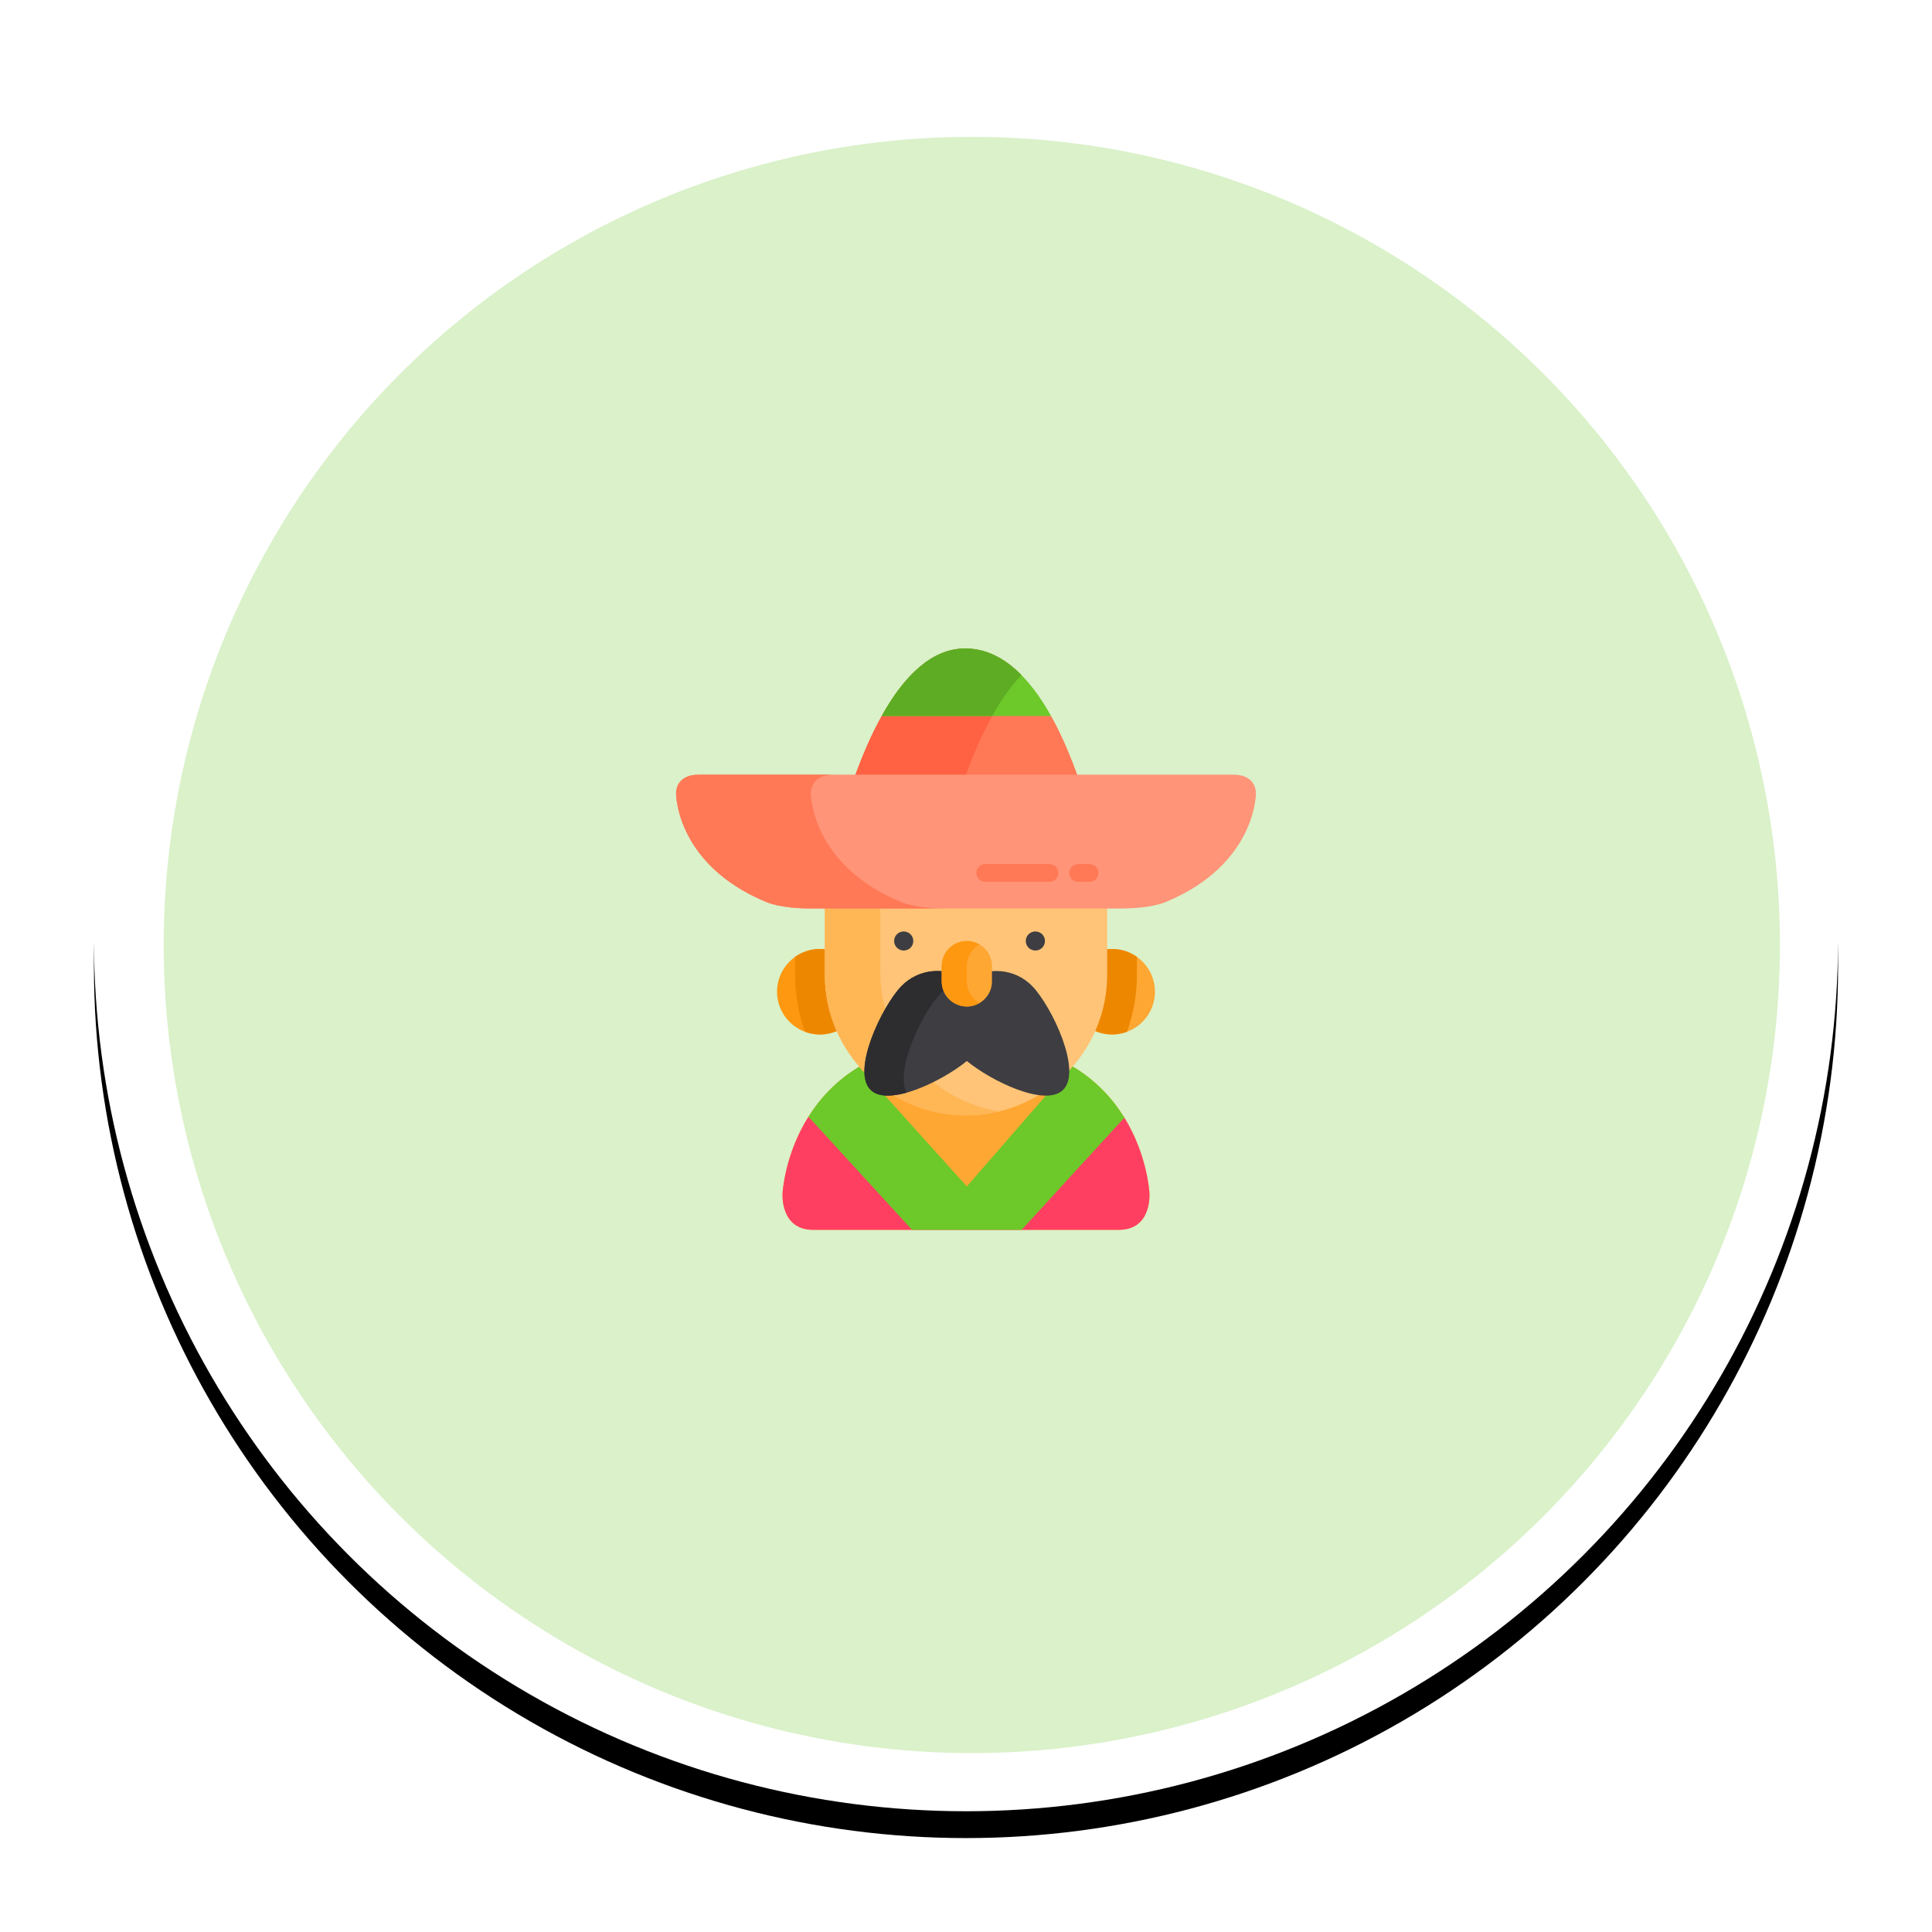 <?xml version="1.0" encoding="UTF-8"?>
<svg width="144px" height="144px" viewBox="0 0 144 144" version="1.1" xmlns="http://www.w3.org/2000/svg" xmlns:xlink="http://www.w3.org/1999/xlink">
    <!-- Generator: Sketch 47.1 (45422) - http://www.bohemiancoding.com/sketch -->
    <title>heads</title>
    <desc>Created with Sketch.</desc>
    <defs>
        <circle id="path-1" cx="65" cy="65" r="65"></circle>
        <filter x="-8.8%" y="-7.3%" width="117.7%" height="117.7%" filterUnits="objectBoundingBox" id="filter-2">
            <feOffset dx="0" dy="2" in="SourceAlpha" result="shadowOffsetOuter1"></feOffset>
            <feGaussianBlur stdDeviation="3.5" in="shadowOffsetOuter1" result="shadowBlurOuter1"></feGaussianBlur>
            <feColorMatrix values="0 0 0 0 0.329   0 0 0 0 0.329   0 0 0 0 0.329  0 0 0 0.25 0" type="matrix" in="shadowBlurOuter1"></feColorMatrix>
        </filter>
    </defs>
    <g id="Page-1" stroke="none" stroke-width="1" fill="none" fill-rule="evenodd">
        <g id="Coin-Flipper" transform="translate(-13, -104)">
            <g id="Group-5" transform="translate(20, 109)">
                <g id="heads">
                    <g id="Group-3">
                        <g id="Group">
                            <g id="Oval">
                                <use fill="black" fill-opacity="1" filter="url(#filter-2)" xlink:href="#path-1"></use>
                                <use fill="#FFFFFF" fill-rule="evenodd" xlink:href="#path-1"></use>
                            </g>
                            <circle id="Oval-2" fill-opacity="0.25" fill="#6DC82A" cx="65.433" cy="65.433" r="60.233"></circle>
                            <circle id="Oval-2-Copy" fill-opacity="0.3" fill="#DAF1CA" cx="65.433" cy="65.433" r="58.5"></circle>
                        </g>
                    </g>
                    <g id="Group-2" transform="translate(43.333, 43.333)" fill-rule="nonzero">
                        <path d="M35.337,40.573 C35.337,40.573 34.793,29.223 21.683,29.223 C8.573,29.223 7.997,40.575 7.997,40.575 C7.993,40.618 7.784,43.334 10.288,43.333 L33.046,43.333 C35.569,43.334 35.337,40.573 35.337,40.573 Z" id="Shape" fill="#FFA733"></path>
                        <path d="M35.337,40.573 C35.337,40.573 35.202,37.785 33.471,34.973 C32.843,35.048 21.73,40.098 21.73,40.098 C21.73,40.098 10.798,34.634 9.9,34.938 C8.14,37.763 7.997,40.575 7.997,40.575 C7.993,40.618 7.784,43.334 10.288,43.333 L33.046,43.333 C35.569,43.334 35.337,40.573 35.337,40.573 Z" id="Shape" fill="#FF3F62"></path>
                        <path d="M17.643,43.333 L25.814,43.333 L33.47,34.973 C32.612,33.581 31.364,32.183 29.547,31.114 L21.729,40.098 L13.696,31.182 C11.969,32.223 10.764,33.563 9.923,34.902 L17.643,43.333 Z" id="Shape" fill="#6DC82A"></path>
                        <ellipse id="Oval" fill="#FF9811" cx="10.78" cy="25.584" rx="3.198" ry="3.186"></ellipse>
                        <ellipse id="Oval" fill="#FFA733" cx="32.554" cy="25.584" rx="3.198" ry="3.186"></ellipse>
                        <g id="Group" transform="translate(8.922, 22.344)" fill="#EE8700">
                            <path d="M1.858,0.054 C1.168,0.054 0.529,0.273 0.006,0.644 L0.006,1.974 C0.006,3.465 0.267,4.896 0.743,6.226 C1.09,6.355 1.466,6.426 1.858,6.426 C3.625,6.426 5.057,4.999 5.057,3.24 C5.056,1.481 3.625,0.054 1.858,0.054 Z" id="Shape"></path>
                            <path d="M23.632,0.054 C24.322,0.054 24.961,0.273 25.484,0.644 L25.484,1.974 C25.484,3.465 25.223,4.896 24.747,6.226 C24.4,6.355 24.024,6.426 23.632,6.426 C21.865,6.426 20.434,4.999 20.434,3.24 C20.434,1.481 21.866,0.054 23.632,0.054 Z" id="Shape"></path>
                        </g>
                        <path d="M21.667,8.807 L21.667,8.807 C15.879,8.807 11.144,13.524 11.144,19.288 L11.144,24.318 C11.144,30.082 15.879,34.799 21.667,34.799 L21.667,34.799 C27.454,34.799 32.189,30.083 32.189,24.318 L32.189,19.288 C32.189,13.524 27.454,8.807 21.667,8.807 Z" id="Shape" fill="#FFC477"></path>
                        <path d="M15.278,24.152 L15.278,19.123 C15.278,14.208 18.72,10.056 23.321,8.938 C22.782,8.853 22.229,8.807 21.667,8.807 L21.667,8.807 C15.879,8.807 11.144,13.524 11.144,19.289 L11.144,24.318 C11.144,30.083 15.879,34.799 21.667,34.799 L21.667,34.799 C22.52,34.799 23.35,34.696 24.146,34.503 C19.137,33.706 15.278,29.356 15.278,24.152 Z" id="Shape" fill="#FFB655"></path>
                        <path d="M26.624,25.186 C25.317,23.821 23.215,23.668 21.729,24.759 C20.244,23.668 18.142,23.821 16.835,25.186 C15.417,26.666 13.086,31.504 14.572,32.916 C15.918,34.194 19.929,32.229 21.73,30.747 C23.53,32.229 27.541,34.194 28.887,32.916 C30.373,31.504 28.041,26.666 26.624,25.186 Z" id="Shape" fill="#3E3D42"></path>
                        <path d="M19.764,25.726 C20.283,25.183 20.928,24.833 21.61,24.676 C20.134,23.678 18.108,23.857 16.835,25.186 C15.417,26.667 13.086,31.504 14.572,32.916 C15.125,33.442 16.128,33.419 17.242,33.107 C16.34,31.376 18.446,27.102 19.764,25.726 Z" id="Shape" fill="#2D2D30"></path>
                        <path d="M21.729,21.803 C20.699,21.803 19.856,22.643 19.856,23.669 L19.856,24.819 C19.856,25.845 20.699,26.685 21.729,26.685 C22.76,26.685 23.602,25.845 23.602,24.819 L23.602,23.669 C23.602,22.643 22.76,21.803 21.729,21.803 Z" id="Shape" fill="#FFA733"></path>
                        <path d="M21.729,24.819 L21.729,23.669 C21.729,22.982 22.108,22.381 22.666,22.057 C22.39,21.897 22.07,21.803 21.729,21.803 C20.699,21.803 19.856,22.643 19.856,23.669 L19.856,24.819 C19.856,25.845 20.699,26.685 21.729,26.685 C22.07,26.685 22.39,26.591 22.666,26.431 C22.108,26.107 21.729,25.505 21.729,24.819 Z" id="Shape" fill="#FF9811"></path>
                        <g id="Group" transform="translate(16.229, 21.074)" fill="#3E3D42">
                            <path d="M0.795,1.44 C0.607,1.44 0.423,1.364 0.29,1.233 C0.157,1.1 0.081,0.917 0.081,0.729 C0.081,0.542 0.157,0.358 0.29,0.226 C0.423,0.094 0.607,0.018 0.795,0.018 C0.983,0.018 1.167,0.093 1.3,0.226 C1.433,0.359 1.509,0.542 1.509,0.729 C1.509,0.917 1.433,1.1 1.3,1.233 C1.167,1.364 0.983,1.44 0.795,1.44 Z" id="Shape"></path>
                            <path d="M10.609,1.44 C10.421,1.44 10.237,1.364 10.104,1.233 C9.971,1.1 9.894,0.917 9.894,0.729 C9.894,0.542 9.971,0.358 10.104,0.226 C10.237,0.093 10.421,0.018 10.609,0.018 C10.797,0.018 10.981,0.093 11.114,0.226 C11.247,0.359 11.323,0.542 11.323,0.729 C11.323,0.917 11.247,1.1 11.114,1.233 C10.981,1.364 10.797,1.44 10.609,1.44 Z" id="Shape"></path>
                        </g>
                        <path d="M28.011,5.036 L21.768,4.418 L15.381,5.036 C13.768,7.936 12.521,11.745 11.618,15.523 L31.715,15.523 C30.849,11.745 29.631,7.936 28.011,5.036 Z" id="Shape" fill="#FF7956"></path>
                        <path d="M21.61,0 C16.723,0 13.457,7.828 11.618,15.523 L19.856,15.523 C21.131,10.19 23.091,4.795 25.801,1.984 C24.574,0.739 23.182,0 21.61,0 Z" id="Shape" fill="#FF6243"></path>
                        <path d="M15.382,5.036 L28.011,5.036 C26.331,2.029 24.217,0 21.611,0 C19.123,0 17.055,2.029 15.382,5.036 Z" id="Shape" fill="#6DC82A"></path>
                        <path d="M25.801,1.984 C25.8,1.983 25.8,1.983 25.799,1.982 C24.573,0.738 23.182,0 21.611,0 C19.123,0 17.055,2.029 15.382,5.036 L23.621,5.036 C24.285,3.843 25.011,2.803 25.801,1.984 Z" id="Shape" fill="#5EAC24"></path>
                        <path d="M41.578,9.405 L1.755,9.405 C-0.05,9.405 0.058,10.832 0.058,10.832 C0.058,10.832 0.057,16.124 6.789,18.901 C6.789,18.901 7.833,19.38 10.06,19.38 L33.274,19.38 C35.5,19.38 36.544,18.901 36.544,18.901 C43.277,16.124 43.275,10.832 43.275,10.832 C43.275,10.832 43.383,9.405 41.578,9.405 Z" id="Shape" fill="#FF9478"></path>
                        <g id="Group" transform="translate(0, 9.395)" fill="#FF7956">
                            <path d="M10.107,1.438 C10.107,1.438 9.999,0.011 11.804,0.011 L1.755,0.011 C-0.05,0.011 0.058,1.438 0.058,1.438 C0.058,1.438 0.057,6.729 6.789,9.507 C6.789,9.507 7.833,9.986 10.06,9.986 L20.108,9.986 C17.882,9.986 16.838,9.507 16.838,9.507 C10.105,6.729 10.107,1.438 10.107,1.438 Z" id="Shape"></path>
                            <path d="M30.873,7.999 L30.031,7.999 C29.663,7.999 29.366,7.702 29.366,7.336 C29.366,6.97 29.663,6.674 30.031,6.674 L30.873,6.674 C31.24,6.674 31.538,6.97 31.538,7.336 C31.538,7.702 31.24,7.999 30.873,7.999 Z" id="Shape"></path>
                            <path d="M27.888,7.999 L23.1,7.999 C22.733,7.999 22.435,7.702 22.435,7.336 C22.435,6.97 22.733,6.674 23.1,6.674 L27.888,6.674 C28.255,6.674 28.553,6.97 28.553,7.336 C28.553,7.702 28.255,7.999 27.888,7.999 Z" id="Shape"></path>
                        </g>
                    </g>
                </g>
            </g>
        </g>
    </g>
</svg>